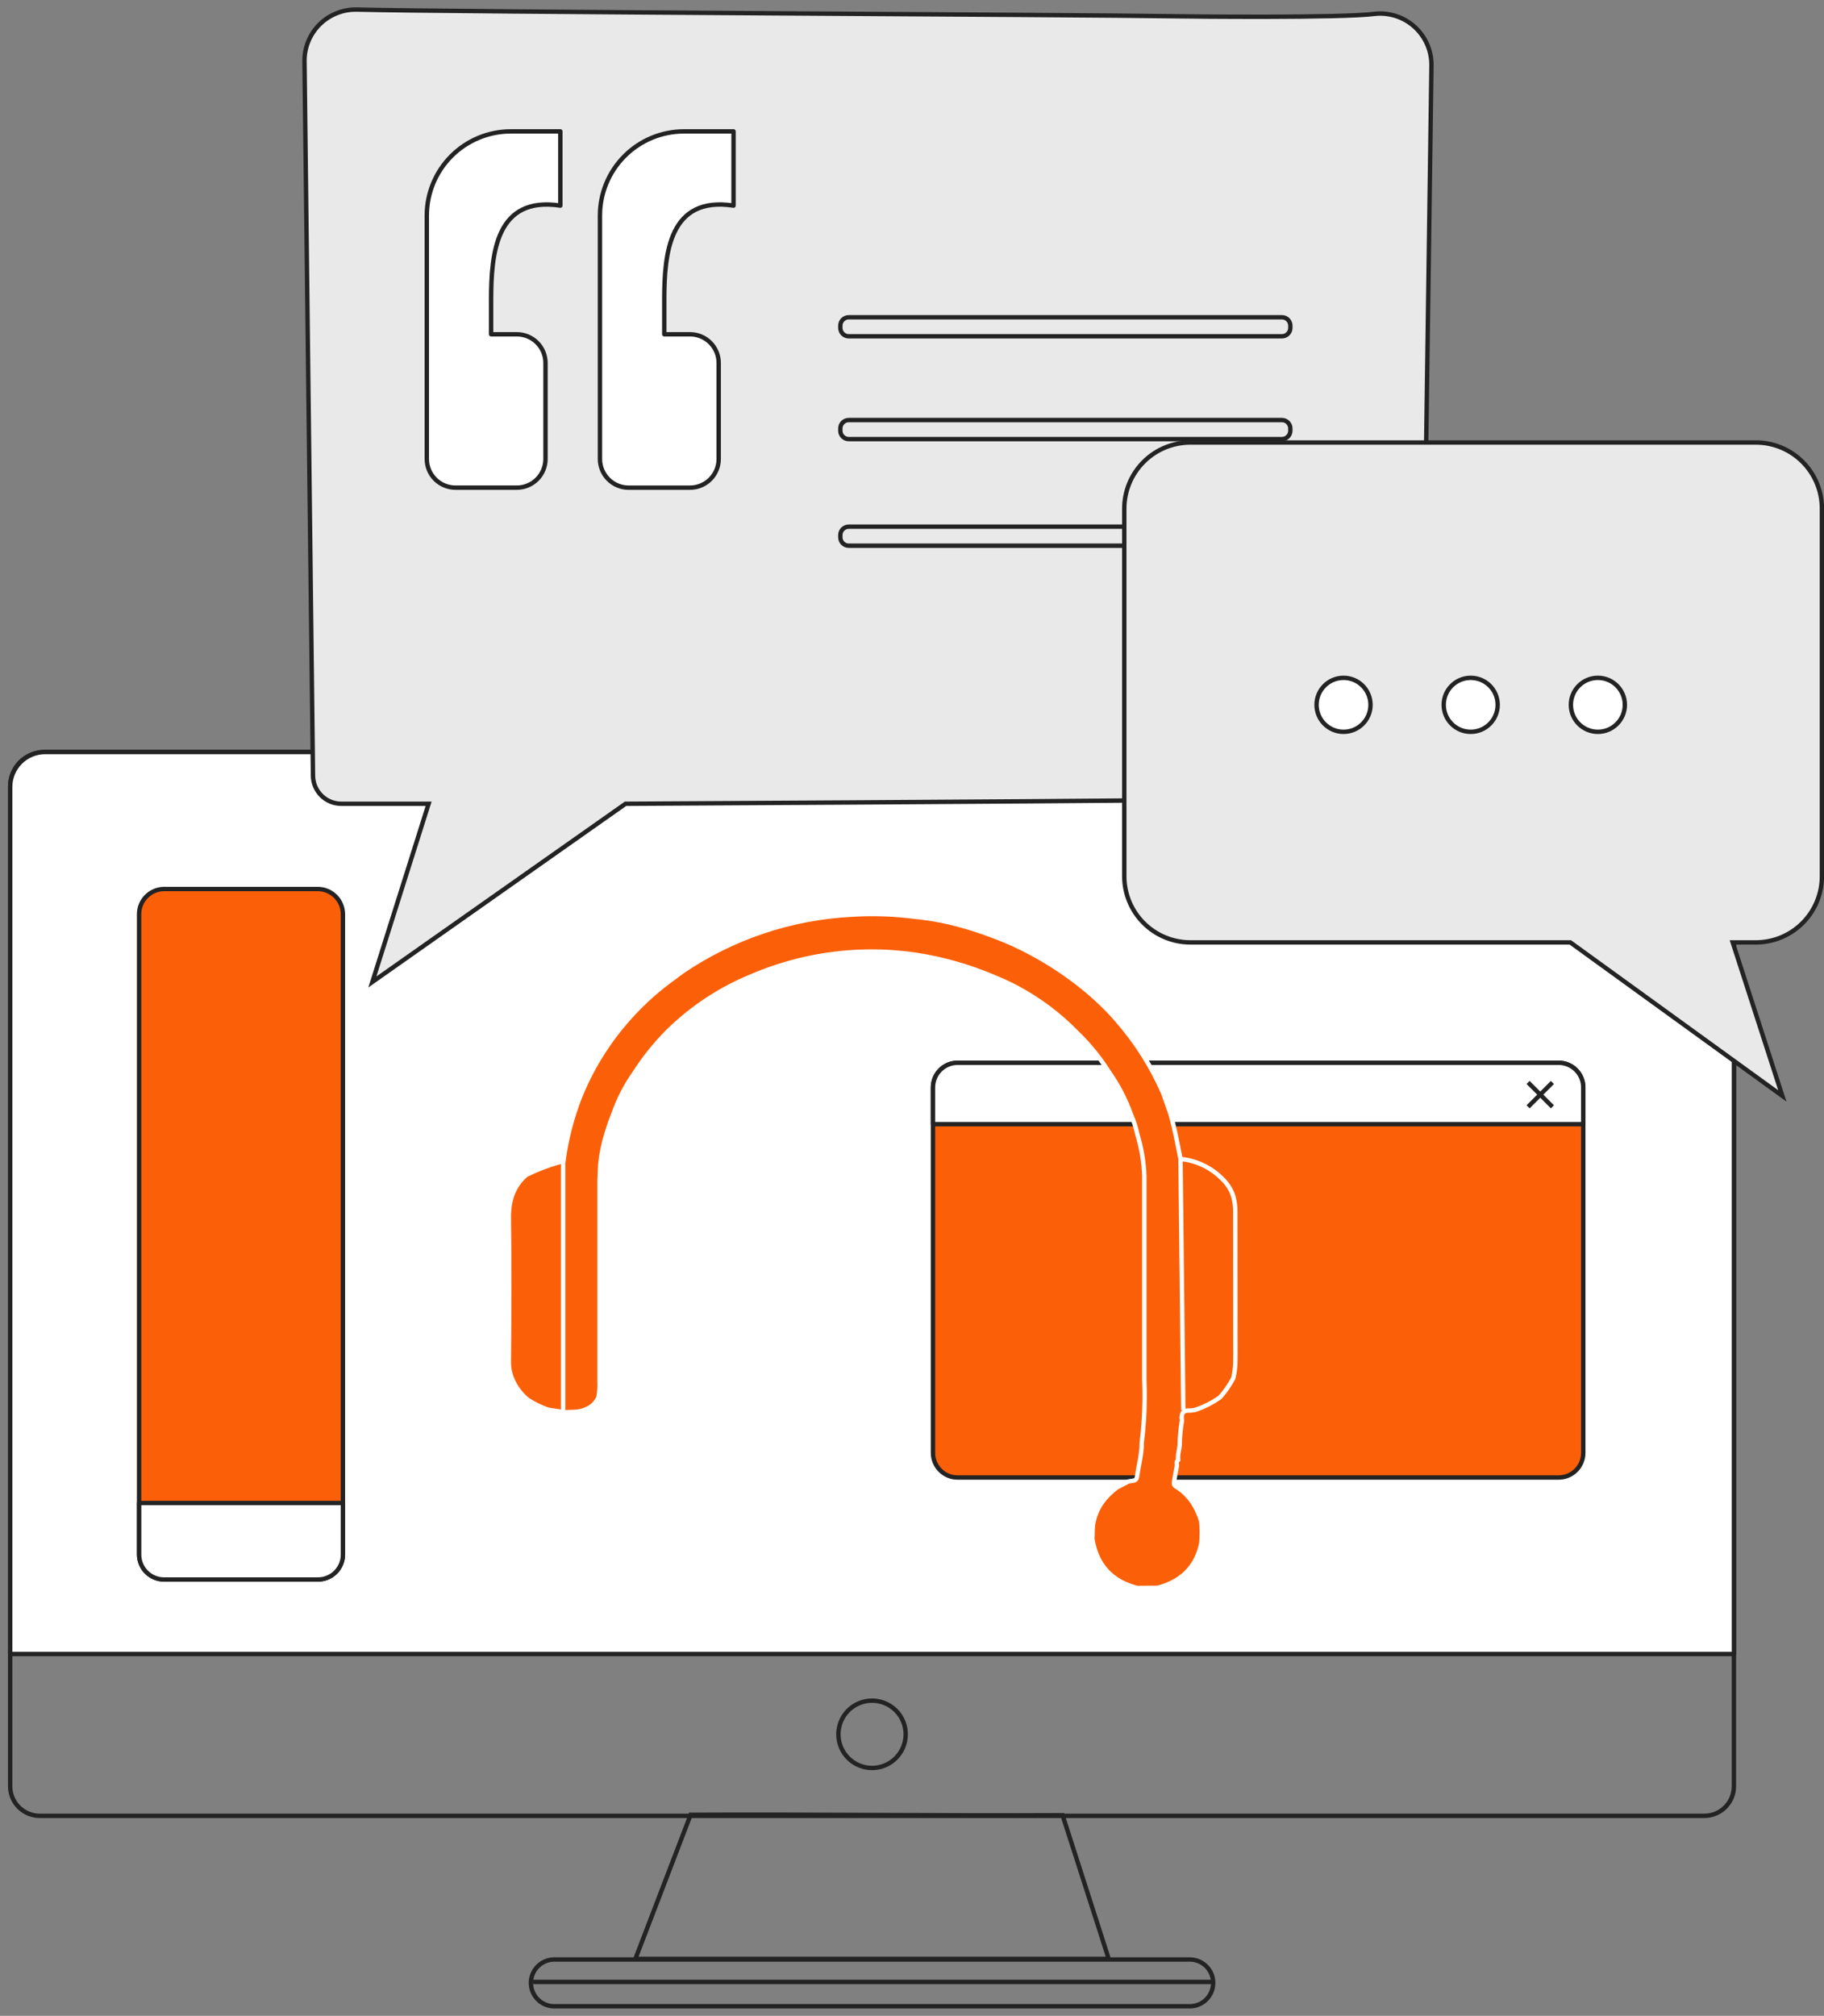 <svg width="191" height="211" viewBox="0 0 191 211" fill="none" xmlns="http://www.w3.org/2000/svg">
<rect x="0" y="0" width="191" height="211" fill="#808080" stroke="none"/>
<path d="M124.664 205.104H57.969C57.333 205.123 56.729 205.39 56.286 205.847C55.843 206.304 55.595 206.915 55.595 207.552C55.595 208.188 55.843 208.8 56.286 209.257C56.729 209.714 57.333 209.981 57.969 210H124.664C125.3 209.981 125.904 209.714 126.347 209.257C126.79 208.8 127.038 208.188 127.038 207.552C127.038 206.915 126.79 206.304 126.347 205.847C125.904 205.39 125.3 205.123 124.664 205.104V205.104Z" stroke="#232323" stroke-width="0.459" stroke-miterlimit="10"/>
<path d="M111.268 190.002C98.284 190.064 85.299 189.896 72.316 189.958L66.536 205.033H116.097L111.268 190.002Z" stroke="#232323" stroke-width="0.459" stroke-miterlimit="10"/>
<path d="M4.639 78.715H178.077C178.536 78.715 178.989 78.805 179.413 78.98C179.836 79.155 180.221 79.412 180.545 79.736C180.869 80.06 181.126 80.445 181.301 80.869C181.477 81.292 181.567 81.746 181.566 82.204V186.969C181.566 187.791 181.24 188.578 180.66 189.159C180.079 189.74 179.291 190.066 178.47 190.066H4.161C3.34 190.066 2.552 189.74 1.971 189.159C1.391 188.578 1.064 187.791 1.064 186.969V82.296C1.064 81.826 1.155 81.361 1.335 80.926C1.514 80.492 1.777 80.097 2.109 79.764C2.441 79.432 2.835 79.168 3.269 78.988C3.703 78.808 4.169 78.715 4.639 78.715V78.715Z" stroke="#232323" stroke-width="0.459" stroke-miterlimit="10"/>
<path d="M1 172.882H181.633" stroke="#232323" stroke-width="0.459" stroke-miterlimit="10"/>
<path d="M55.802 207.454H126.831" stroke="#232323" stroke-width="0.459" stroke-miterlimit="10"/>
<path d="M92.665 184.786C94.463 184.041 95.316 181.98 94.572 180.182C93.827 178.384 91.766 177.531 89.968 178.275C88.17 179.02 87.316 181.081 88.061 182.879C88.806 184.677 90.867 185.531 92.665 184.786Z" stroke="#232323" stroke-width="0.459" stroke-miterlimit="10"/>
<path d="M181.569 173.128V82.374C181.569 81.404 181.183 80.473 180.497 79.787C179.811 79.101 178.88 78.715 177.91 78.715H4.723C3.753 78.715 2.822 79.101 2.136 79.787C1.45 80.473 1.064 81.404 1.064 82.374V173.128H181.569Z" fill="white" stroke="#232323" stroke-width="0.459" stroke-linecap="round" stroke-linejoin="round"/>
<path d="M163.214 111.242H100.275C98.851 111.242 97.697 112.396 97.697 113.82V152.076C97.697 153.5 98.851 154.654 100.275 154.654H163.214C164.638 154.654 165.792 153.5 165.792 152.076V113.82C165.792 112.396 164.638 111.242 163.214 111.242Z" fill="url(#paint0_linear_108_3785)" stroke="#232323" stroke-width="0.459" stroke-miterlimit="10"/>
<path d="M100.275 111.242H163.212C163.895 111.242 164.551 111.514 165.035 111.997C165.518 112.48 165.79 113.136 165.79 113.82V117.669H97.697V113.822C97.697 113.484 97.763 113.148 97.892 112.835C98.021 112.523 98.211 112.238 98.45 111.999C98.689 111.759 98.973 111.569 99.286 111.439C99.599 111.309 99.934 111.242 100.272 111.242H100.275Z" fill="white" stroke="#232323" stroke-width="0.459" stroke-linecap="round" stroke-linejoin="round"/>
<path d="M89.121 95.743C90.301 95.667 91.187 95.667 91.529 95.67C92.905 95.676 94.279 95.766 95.645 95.938C95.645 95.938 96.684 96.041 97.786 96.223C101.941 96.911 106.121 98.842 106.121 98.842C111.977 101.546 115.422 105.111 116.203 105.942C116.554 106.318 116.832 106.63 116.96 106.78C118.959 109.068 120.595 111.649 121.811 114.433L122.559 116.561C123.007 118.122 123.303 119.717 123.615 121.308C125.081 121.45 126.467 122.043 127.581 123.006C127.995 123.376 128.823 124.092 129.156 125.283C129.292 125.785 129.358 126.302 129.354 126.821C129.354 131.541 129.357 136.26 129.365 140.98C129.365 142.082 129.425 143.19 129.135 144.274C128.754 144.985 128.292 145.651 127.758 146.257L127.586 146.374C126.882 146.856 126.117 147.242 125.311 147.522C125.088 147.595 124.857 147.637 124.623 147.648C123.801 147.579 123.672 148.038 123.769 148.697C123.624 149.543 123.544 150.399 123.528 151.257C123.493 151.78 123.298 152.287 123.369 152.822C123.17 152.981 123.218 153.194 123.241 153.401C123.144 153.933 123.041 154.463 122.954 155.007C122.917 155.237 122.869 155.432 123.154 155.604C124.531 156.44 125.32 157.718 125.786 159.227C125.858 159.984 125.862 160.746 125.8 161.504C125.288 164.052 123.686 165.539 121.232 166.2L119.093 166.216C116.404 165.532 114.835 163.822 114.385 161.086C114.433 160.466 114.362 159.835 114.525 159.224C114.871 157.721 115.751 156.587 116.97 155.687L117.977 155.164C118.308 154.9 118.983 155.182 119.063 154.576C119.221 153.396 119.563 152.241 119.554 151.039C119.653 150.254 119.731 149.432 119.784 148.564C119.871 147.189 119.885 145.809 119.827 144.432V123.11C119.774 121.616 119.525 120.136 119.088 118.707C118.95 118.026 118.738 117.363 118.457 116.728C117.883 115.113 117.091 113.583 116.104 112.181C115.751 111.619 115.337 111.033 114.862 110.416C114.205 109.573 113.488 108.779 112.716 108.04C110.866 106.149 108.731 104.559 106.39 103.327C105.632 102.93 104.893 102.595 104.181 102.306C101.502 101.154 98.685 100.354 95.801 99.925C94.82 99.785 94.024 99.716 93.521 99.68C89.93 99.427 86.322 99.783 82.85 100.731C81.398 101.126 79.976 101.624 78.596 102.223C75.373 103.557 72.437 105.499 69.949 107.943C68.629 109.263 67.456 110.721 66.451 112.293C65.516 113.609 64.773 115.05 64.245 116.574C63.966 117.258 63.721 117.955 63.513 118.663C63.191 119.692 62.973 120.75 62.861 121.822C62.847 122.001 62.808 122.687 62.78 123.521V144.568C62.807 145.135 62.77 145.703 62.67 146.262C62.412 146.835 61.941 147.284 61.357 147.515C60.648 147.85 59.881 147.774 59.133 147.82L57.42 147.563C56.679 147.309 55.969 146.968 55.306 146.549C54.442 145.869 53.802 144.944 53.47 143.895C53.336 143.44 53.273 142.967 53.282 142.493C53.328 137.527 53.36 132.565 53.282 127.602C53.252 125.752 53.688 124.214 55.09 122.988C56.151 122.458 57.257 122.026 58.396 121.698C58.6 121.641 58.8 121.585 59 121.537C59.222 119.853 59.594 118.193 60.111 116.574C60.441 115.541 60.751 114.768 60.877 114.467C61.505 112.975 62.259 111.54 63.132 110.177C63.834 109.078 64.612 108.03 65.462 107.041C66.837 105.425 68.39 103.969 70.091 102.701L71.505 101.656C76.728 98.118 82.817 96.073 89.116 95.743H89.121Z" fill="url(#paint1_linear_108_3785)" stroke="white" stroke-width="0.459" stroke-miterlimit="10"/>
<path d="M123.615 121.312L123.909 147.609" stroke="white" stroke-width="0.459" stroke-miterlimit="10"/>
<path d="M58.965 121.7V147.609" stroke="white" stroke-width="0.459" stroke-miterlimit="10"/>
<path d="M33.27 93.053H17.201C15.745 93.053 14.564 94.234 14.564 95.69V162.688C14.564 164.145 15.745 165.326 17.201 165.326H33.27C34.726 165.326 35.907 164.145 35.907 162.688V95.69C35.907 94.234 34.726 93.053 33.27 93.053Z" fill="url(#paint2_linear_108_3785)" stroke="#232323" stroke-width="0.459" stroke-miterlimit="10"/>
<path d="M160.014 113.303L162.562 115.851" stroke="#232323" stroke-width="0.459" stroke-miterlimit="10"/>
<path d="M162.562 113.303L160.014 115.851" stroke="#232323" stroke-width="0.459" stroke-miterlimit="10"/>
<path d="M14.564 157.323H35.912V162.725C35.912 163.415 35.638 164.077 35.149 164.565C34.661 165.054 33.999 165.328 33.309 165.328H17.172C16.481 165.328 15.819 165.054 15.331 164.565C14.843 164.077 14.569 163.415 14.569 162.725V157.323H14.564Z" fill="white" stroke="#232323" stroke-width="0.459" stroke-linecap="round" stroke-linejoin="round"/>
<path d="M37.395 1.002C36.69 0.983 35.989 1.103 35.33 1.355C34.672 1.607 34.069 1.986 33.558 2.471C33.046 2.956 32.635 3.537 32.348 4.181C32.061 4.825 31.904 5.519 31.886 6.224C31.886 6.293 31.886 6.362 31.886 6.431L32.774 81.171C32.775 81.957 33.088 82.71 33.644 83.265C34.2 83.821 34.954 84.132 35.74 84.132H44.883L38.992 102.783L65.501 84.132C134.463 83.761 147.545 83.506 147.851 83.35C147.902 83.324 147.951 83.295 147.998 83.263C148.274 82.988 148.493 82.662 148.643 82.302C148.792 81.942 148.869 81.556 148.868 81.167C148.868 80.32 149.294 49.719 149.894 6.858C149.912 5.435 149.364 4.062 148.371 3.043C147.378 2.023 146.021 1.439 144.598 1.42C144.4 1.415 144.202 1.423 144.006 1.445C140.521 1.904 124.581 1.73 123.055 1.704C113.157 1.537 47.527 1.266 37.395 1.002Z" fill="#E9E9E9" stroke="#232323" stroke-width="0.459" stroke-miterlimit="10"/>
<path d="M134.238 33.208H88.875C88.39 33.208 87.996 33.601 87.996 34.087V34.321C87.996 34.806 88.39 35.2 88.875 35.2H134.238C134.724 35.2 135.118 34.806 135.118 34.321V34.087C135.118 33.601 134.724 33.208 134.238 33.208Z" fill="#E9E9E9" stroke="#232323" stroke-width="0.459" stroke-miterlimit="10"/>
<path d="M134.238 43.968H88.875C88.39 43.968 87.996 44.362 87.996 44.848V45.082C87.996 45.567 88.39 45.961 88.875 45.961H134.238C134.724 45.961 135.118 45.567 135.118 45.082V44.848C135.118 44.362 134.724 43.968 134.238 43.968Z" fill="#E9E9E9" stroke="#232323" stroke-width="0.459" stroke-miterlimit="10"/>
<path d="M134.238 55.127H88.875C88.39 55.127 87.996 55.521 87.996 56.006V56.24C87.996 56.726 88.39 57.119 88.875 57.119H134.238C134.724 57.119 135.118 56.726 135.118 56.24V56.006C135.118 55.521 134.724 55.127 134.238 55.127Z" fill="#E9E9E9" stroke="#232323" stroke-width="0.459" stroke-miterlimit="10"/>
<path d="M53.498 13.753C52.341 13.753 51.196 13.98 50.127 14.423C49.059 14.865 48.088 15.514 47.27 16.332C46.453 17.149 45.804 18.12 45.362 19.189C44.919 20.257 44.692 21.402 44.692 22.559V48.038C44.692 48.433 44.769 48.823 44.92 49.188C45.07 49.552 45.291 49.883 45.57 50.162C45.849 50.441 46.179 50.663 46.544 50.814C46.908 50.965 47.298 51.043 47.692 51.043H54.12C54.916 51.043 55.68 50.726 56.243 50.162C56.806 49.599 57.122 48.835 57.122 48.038V37.993C57.122 37.197 56.806 36.433 56.243 35.87C55.68 35.306 54.916 34.989 54.12 34.989H51.427V31.369C51.427 26.505 51.944 20.488 58.678 21.523V13.753H53.498Z" fill="white" stroke="#232323" stroke-width="0.459" stroke-linecap="round" stroke-linejoin="round"/>
<path d="M71.632 13.753C69.296 13.753 67.055 14.681 65.404 16.333C63.752 17.985 62.824 20.225 62.824 22.561V48.041C62.824 48.837 63.14 49.601 63.703 50.165C64.266 50.728 65.03 51.045 65.826 51.045H72.254C73.051 51.045 73.815 50.729 74.379 50.165C74.942 49.602 75.258 48.838 75.258 48.041V37.993C75.258 37.197 74.942 36.432 74.379 35.869C73.815 35.305 73.051 34.989 72.254 34.989H69.559V31.369C69.559 26.505 70.078 20.488 76.813 21.523V13.753H71.632Z" fill="white" stroke="#232323" stroke-width="0.459" stroke-linecap="round" stroke-linejoin="round"/>
<path d="M183.871 46.317H124.648C122.814 46.318 121.055 47.046 119.757 48.343C118.46 49.64 117.731 51.399 117.729 53.233V91.726C117.731 93.56 118.46 95.319 119.757 96.616C121.055 97.913 122.814 98.641 124.648 98.642H164.435L186.637 114.71L181.44 98.642H183.864C185.699 98.642 187.458 97.913 188.755 96.616C190.052 95.319 190.781 93.56 190.781 91.726V53.233C190.781 51.4 190.053 49.642 188.757 48.345C187.462 47.048 185.704 46.319 183.871 46.317Z" fill="#E9E9E9" stroke="#232323" stroke-width="0.459" stroke-miterlimit="10"/>
<path d="M140.689 76.601C142.249 76.601 143.514 75.336 143.514 73.775C143.514 72.215 142.249 70.95 140.689 70.95C139.128 70.95 137.863 72.215 137.863 73.775C137.863 75.336 139.128 76.601 140.689 76.601Z" fill="white" stroke="#232323" stroke-width="0.459" stroke-linecap="round" stroke-linejoin="round"/>
<path d="M154.005 76.601C155.565 76.601 156.83 75.336 156.83 73.775C156.83 72.215 155.565 70.95 154.005 70.95C152.444 70.95 151.179 72.215 151.179 73.775C151.179 75.336 152.444 76.601 154.005 76.601Z" fill="white" stroke="#232323" stroke-width="0.459" stroke-linecap="round" stroke-linejoin="round"/>
<path d="M167.321 76.601C168.881 76.601 170.146 75.336 170.146 73.775C170.146 72.215 168.881 70.95 167.321 70.95C165.76 70.95 164.495 72.215 164.495 73.775C164.495 75.336 165.76 76.601 167.321 76.601Z" fill="white" stroke="#232323" stroke-width="0.459" stroke-linecap="round" stroke-linejoin="round"/>
<defs>
<linearGradient id="paint0_linear_108_3785" x1="134.061" y1="117.271" x2="134.329" y2="164.511" gradientUnits="userSpaceOnUse">
<stop stop-color="#FB6008"/>
<stop offset="1" stop-color="#FB6008"/>
</linearGradient>
<linearGradient id="paint1_linear_108_3785" x1="93.914" y1="105.467" x2="94.547" y2="182.233" gradientUnits="userSpaceOnUse">
<stop stop-color="#FB6008"/>
<stop offset="1" stop-color="#FB6008"/>
</linearGradient>
<linearGradient id="paint2_linear_108_3785" x1="25.962" y1="103.091" x2="28.328" y2="181.668" gradientUnits="userSpaceOnUse">
<stop stop-color="#FB6008"/>
<stop offset="1" stop-color="#FB6008"/>
</linearGradient>
</defs>
</svg>
